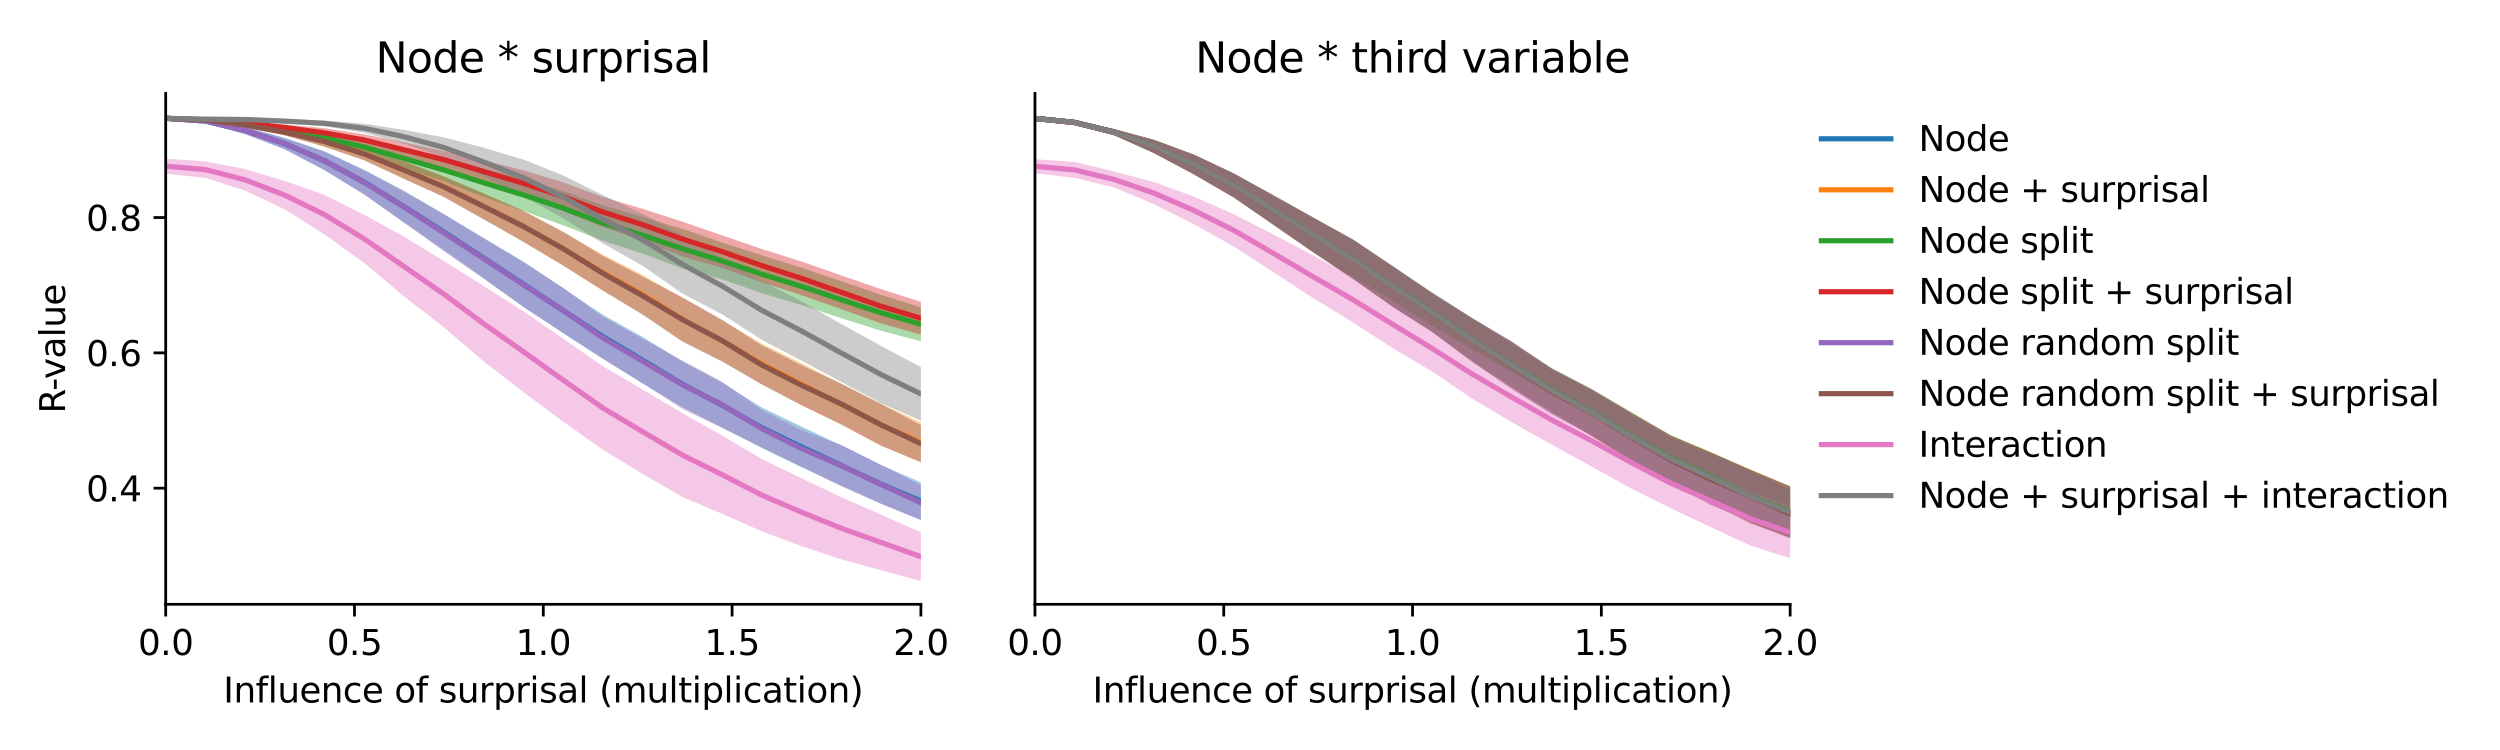 <?xml version="1.0" encoding="utf-8" standalone="no"?>
<!DOCTYPE svg PUBLIC "-//W3C//DTD SVG 1.1//EN"
  "http://www.w3.org/Graphics/SVG/1.1/DTD/svg11.dtd">
<svg xmlns:xlink="http://www.w3.org/1999/xlink" width="720pt" height="216pt" viewBox="0 0 720 216" xmlns="http://www.w3.org/2000/svg" version="1.1">
 <defs>
  <style type="text/css">*{stroke-linejoin: round; stroke-linecap: butt}</style>
 </defs>
 <g id="figure_1">
  <g id="patch_1">
   <path d="M 0 216 
L 720 216 
L 720 0 
L 0 0 
z
" style="fill: #ffffff"/>
  </g>
  <g id="axes_1">
   <g id="patch_2">
    <path d="M 47.72 174.04 
L 265.215 174.04 
L 265.215 26.88 
L 47.72 26.88 
z
" style="fill: #ffffff"/>
   </g>
   <g id="PolyCollection_1">
    <path d="M 47.72 33.584 
L 47.72 34.523 
L 59.167 35.457 
L 70.614 38.626 
L 82.061 42.992 
L 93.508 49.044 
L 104.956 56.033 
L 116.403 64.125 
L 127.85 71.994 
L 139.297 80.165 
L 150.744 88.371 
L 162.191 95.9 
L 173.638 103.264 
L 185.085 110.397 
L 196.532 117.288 
L 207.979 123.142 
L 219.427 129.043 
L 230.874 134.575 
L 242.321 139.84 
L 253.768 145.035 
L 265.215 149.725 
L 265.215 138.923 
L 265.215 138.923 
L 253.768 133.922 
L 242.321 128.288 
L 230.874 122.885 
L 219.427 117.382 
L 207.979 110.22 
L 196.532 104.072 
L 185.085 97.058 
L 173.638 90.665 
L 162.191 83.01 
L 150.744 75.32 
L 139.297 68.525 
L 127.85 61.677 
L 116.403 54.983 
L 104.956 48.953 
L 93.508 43.601 
L 82.061 39.77 
L 70.614 36.542 
L 59.167 34.27 
L 47.72 33.584 
z
" clip-path="url(#pe6dfb17545)" style="fill: #1f77b4; fill-opacity: 0.4"/>
   </g>
   <g id="PolyCollection_2">
    <path d="M 47.72 33.595 
L 47.72 34.522 
L 59.167 35.123 
L 70.614 36.683 
L 82.061 38.994 
L 93.508 42.28 
L 104.956 46.173 
L 116.403 51.559 
L 127.85 56.639 
L 139.297 63.115 
L 150.744 69.627 
L 162.191 76.48 
L 173.638 83.625 
L 185.085 90.477 
L 196.532 98.173 
L 207.979 104.026 
L 219.427 110.652 
L 230.874 116.703 
L 242.321 122.339 
L 253.768 128.352 
L 265.215 133.212 
L 265.215 121.67 
L 265.215 121.67 
L 253.768 116.327 
L 242.321 110.526 
L 230.874 104.661 
L 219.427 99.019 
L 207.979 92.235 
L 196.532 85.761 
L 185.085 79.221 
L 173.638 73.392 
L 162.191 66.786 
L 150.744 60.663 
L 139.297 55.673 
L 127.85 50.812 
L 116.403 46.411 
L 104.956 42.442 
L 93.508 39.219 
L 82.061 37.092 
L 70.614 35.269 
L 59.167 34.006 
L 47.72 33.595 
z
" clip-path="url(#pe6dfb17545)" style="fill: #ff7f0e; fill-opacity: 0.4"/>
   </g>
   <g id="PolyCollection_3">
    <path d="M 47.72 33.611 
L 47.72 34.536 
L 59.167 35.253 
L 70.614 36.627 
L 82.061 38.66 
L 93.508 41.436 
L 104.956 44.508 
L 116.403 48.49 
L 127.85 52.231 
L 139.297 56.765 
L 150.744 60.755 
L 162.191 64.888 
L 173.638 69.348 
L 185.085 73.058 
L 196.532 77.352 
L 207.979 80.44 
L 219.427 84.457 
L 230.874 87.871 
L 242.321 91.652 
L 253.768 95.275 
L 265.215 98.297 
L 265.215 88.492 
L 265.215 88.492 
L 253.768 84.918 
L 242.321 81.015 
L 230.874 77.103 
L 219.427 73.531 
L 207.979 69.847 
L 196.532 65.923 
L 185.085 62.443 
L 173.638 59.134 
L 162.191 55.005 
L 150.744 51.56 
L 139.297 48.514 
L 127.85 45.691 
L 116.403 42.829 
L 104.956 40.264 
L 93.508 38.001 
L 82.061 36.583 
L 70.614 35.18 
L 59.167 34.109 
L 47.72 33.611 
z
" clip-path="url(#pe6dfb17545)" style="fill: #2ca02c; fill-opacity: 0.4"/>
   </g>
   <g id="PolyCollection_4">
    <path d="M 47.72 33.62 
L 47.72 34.54 
L 59.167 35.11 
L 70.614 36.107 
L 82.061 37.571 
L 93.508 39.645 
L 104.956 41.971 
L 116.403 45.319 
L 127.85 48.411 
L 139.297 52.693 
L 150.744 56.522 
L 162.191 60.759 
L 173.638 65.407 
L 185.085 69.278 
L 196.532 73.852 
L 207.979 77.157 
L 219.427 81.298 
L 230.874 85.032 
L 242.321 89.031 
L 253.768 93.155 
L 265.215 96.385 
L 265.215 86.926 
L 265.215 86.926 
L 253.768 83.274 
L 242.321 79.344 
L 230.874 75.328 
L 219.427 71.718 
L 207.979 67.797 
L 196.532 63.837 
L 185.085 60.158 
L 173.638 56.732 
L 162.191 52.507 
L 150.744 49.071 
L 139.297 46.149 
L 127.85 43.547 
L 116.403 41.009 
L 104.956 38.702 
L 93.508 36.929 
L 82.061 35.875 
L 70.614 34.765 
L 59.167 33.982 
L 47.72 33.62 
z
" clip-path="url(#pe6dfb17545)" style="fill: #d62728; fill-opacity: 0.4"/>
   </g>
   <g id="PolyCollection_5">
    <path d="M 47.72 33.602 
L 47.72 34.534 
L 59.167 35.476 
L 70.614 38.636 
L 82.061 43.018 
L 93.508 49.022 
L 104.956 56.056 
L 116.403 64.146 
L 127.85 72.413 
L 139.297 80.264 
L 150.744 88.437 
L 162.191 95.968 
L 173.638 103.411 
L 185.085 110.455 
L 196.532 117.802 
L 207.979 123.264 
L 219.427 128.856 
L 230.874 134.455 
L 242.321 140.096 
L 253.768 145.164 
L 265.215 149.83 
L 265.215 139.772 
L 265.215 139.772 
L 253.768 133.912 
L 242.321 128.143 
L 230.874 123.945 
L 219.427 118.076 
L 207.979 109.919 
L 196.532 103.858 
L 185.085 97.575 
L 173.638 91.253 
L 162.191 82.861 
L 150.744 75.56 
L 139.297 68.707 
L 127.85 61.719 
L 116.403 55.173 
L 104.956 49.077 
L 93.508 43.701 
L 82.061 39.77 
L 70.614 36.56 
L 59.167 34.28 
L 47.72 33.602 
z
" clip-path="url(#pe6dfb17545)" style="fill: #9467bd; fill-opacity: 0.4"/>
   </g>
   <g id="PolyCollection_6">
    <path d="M 47.72 33.615 
L 47.72 34.533 
L 59.167 35.141 
L 70.614 36.691 
L 82.061 39.025 
L 93.508 42.236 
L 104.956 46.197 
L 116.403 51.523 
L 127.85 56.798 
L 139.297 63.195 
L 150.744 69.665 
L 162.191 76.491 
L 173.638 83.741 
L 185.085 90.658 
L 196.532 98.45 
L 207.979 104.132 
L 219.427 110.777 
L 230.874 116.725 
L 242.321 122.231 
L 253.768 128.388 
L 265.215 133.099 
L 265.215 122.453 
L 265.215 122.453 
L 253.768 116.37 
L 242.321 110.507 
L 230.874 105.225 
L 219.427 99.502 
L 207.979 92.102 
L 196.532 85.646 
L 185.085 79.718 
L 173.638 73.739 
L 162.191 66.778 
L 150.744 60.785 
L 139.297 55.73 
L 127.85 50.868 
L 116.403 46.527 
L 104.956 42.513 
L 93.508 39.331 
L 82.061 37.112 
L 70.614 35.288 
L 59.167 34.017 
L 47.72 33.615 
z
" clip-path="url(#pe6dfb17545)" style="fill: #8c564b; fill-opacity: 0.4"/>
   </g>
   <g id="PolyCollection_7">
    <path d="M 47.72 45.696 
L 47.72 50.043 
L 59.167 51.241 
L 70.614 54.909 
L 82.061 60.313 
L 93.508 67.55 
L 104.956 75.778 
L 116.403 85.414 
L 127.85 94.267 
L 139.297 104.1 
L 150.744 112.933 
L 162.191 121.442 
L 173.638 129.53 
L 185.085 136.484 
L 196.532 143.157 
L 207.979 147.984 
L 219.427 153.023 
L 230.874 157.304 
L 242.321 161.11 
L 253.768 164.236 
L 265.215 167.351 
L 265.215 153.319 
L 265.215 153.319 
L 253.768 148.236 
L 242.321 143.209 
L 230.874 137.762 
L 219.427 132.21 
L 207.979 125.466 
L 196.532 118.967 
L 185.085 112.208 
L 173.638 105.501 
L 162.191 97.522 
L 150.744 89.665 
L 139.297 82.366 
L 127.85 75.183 
L 116.403 68.193 
L 104.956 61.904 
L 93.508 56.15 
L 82.061 52.14 
L 70.614 48.698 
L 59.167 46.484 
L 47.72 45.696 
z
" clip-path="url(#pe6dfb17545)" style="fill: #e377c2; fill-opacity: 0.4"/>
   </g>
   <g id="PolyCollection_8">
    <path d="M 47.72 33.618 
L 47.72 34.536 
L 59.167 34.852 
L 70.614 34.971 
L 82.061 35.521 
L 93.508 36.366 
L 104.956 38.267 
L 116.403 41.354 
L 127.85 45.415 
L 139.297 50.765 
L 150.744 56.467 
L 162.191 62.901 
L 173.638 70.088 
L 185.085 76.569 
L 196.532 84.559 
L 207.979 90.549 
L 219.427 97.909 
L 230.874 103.907 
L 242.321 110.021 
L 253.768 116.154 
L 265.215 121.149 
L 265.215 105.722 
L 265.215 105.722 
L 253.768 99.636 
L 242.321 93.34 
L 230.874 86.816 
L 219.427 80.857 
L 207.979 74.233 
L 196.532 67.716 
L 185.085 61.596 
L 173.638 56.199 
L 162.191 50.531 
L 150.744 45.954 
L 139.297 42.551 
L 127.85 39.568 
L 116.403 37.431 
L 104.956 35.647 
L 93.508 34.717 
L 82.061 34.258 
L 70.614 33.862 
L 59.167 33.758 
L 47.72 33.618 
z
" clip-path="url(#pe6dfb17545)" style="fill: #7f7f7f; fill-opacity: 0.4"/>
   </g>
   <g id="matplotlib.axis_1">
    <g id="xtick_1">
     <g id="line2d_1">
      <defs>
       <path id="m81349489b3" d="M 0 0 
L 0 3.5 
" style="stroke: #000000; stroke-width: 0.8"/>
      </defs>
      <g>
       <use xlink:href="#m81349489b3" x="47.72" y="174.04" style="stroke: #000000; stroke-width: 0.8"/>
      </g>
     </g>
     <g id="text_1">
      <!-- 0.0 -->
      <g transform="translate(39.768 188.638)scale(0.1 -0.1)">
       <defs>
        <path id="DejaVuSans-30" d="M 2034 4250 
Q 1547 4250 1301 3770 
Q 1056 3291 1056 2328 
Q 1056 1369 1301 889 
Q 1547 409 2034 409 
Q 2525 409 2770 889 
Q 3016 1369 3016 2328 
Q 3016 3291 2770 3770 
Q 2525 4250 2034 4250 
z
M 2034 4750 
Q 2819 4750 3233 4129 
Q 3647 3509 3647 2328 
Q 3647 1150 3233 529 
Q 2819 -91 2034 -91 
Q 1250 -91 836 529 
Q 422 1150 422 2328 
Q 422 3509 836 4129 
Q 1250 4750 2034 4750 
z
" transform="scale(0.016)"/>
        <path id="DejaVuSans-2e" d="M 684 794 
L 1344 794 
L 1344 0 
L 684 0 
L 684 794 
z
" transform="scale(0.016)"/>
       </defs>
       <use xlink:href="#DejaVuSans-30"/>
       <use xlink:href="#DejaVuSans-2e" x="63.623"/>
       <use xlink:href="#DejaVuSans-30" x="95.41"/>
      </g>
     </g>
    </g>
    <g id="xtick_2">
     <g id="line2d_2">
      <g>
       <use xlink:href="#m81349489b3" x="102.094" y="174.04" style="stroke: #000000; stroke-width: 0.8"/>
      </g>
     </g>
     <g id="text_2">
      <!-- 0.5 -->
      <g transform="translate(94.142 188.638)scale(0.1 -0.1)">
       <defs>
        <path id="DejaVuSans-35" d="M 691 4666 
L 3169 4666 
L 3169 4134 
L 1269 4134 
L 1269 2991 
Q 1406 3038 1543 3061 
Q 1681 3084 1819 3084 
Q 2600 3084 3056 2656 
Q 3513 2228 3513 1497 
Q 3513 744 3044 326 
Q 2575 -91 1722 -91 
Q 1428 -91 1123 -41 
Q 819 9 494 109 
L 494 744 
Q 775 591 1075 516 
Q 1375 441 1709 441 
Q 2250 441 2565 725 
Q 2881 1009 2881 1497 
Q 2881 1984 2565 2268 
Q 2250 2553 1709 2553 
Q 1456 2553 1204 2497 
Q 953 2441 691 2322 
L 691 4666 
z
" transform="scale(0.016)"/>
       </defs>
       <use xlink:href="#DejaVuSans-30"/>
       <use xlink:href="#DejaVuSans-2e" x="63.623"/>
       <use xlink:href="#DejaVuSans-35" x="95.41"/>
      </g>
     </g>
    </g>
    <g id="xtick_3">
     <g id="line2d_3">
      <g>
       <use xlink:href="#m81349489b3" x="156.468" y="174.04" style="stroke: #000000; stroke-width: 0.8"/>
      </g>
     </g>
     <g id="text_3">
      <!-- 1.0 -->
      <g transform="translate(148.516 188.638)scale(0.1 -0.1)">
       <defs>
        <path id="DejaVuSans-31" d="M 794 531 
L 1825 531 
L 1825 4091 
L 703 3866 
L 703 4441 
L 1819 4666 
L 2450 4666 
L 2450 531 
L 3481 531 
L 3481 0 
L 794 0 
L 794 531 
z
" transform="scale(0.016)"/>
       </defs>
       <use xlink:href="#DejaVuSans-31"/>
       <use xlink:href="#DejaVuSans-2e" x="63.623"/>
       <use xlink:href="#DejaVuSans-30" x="95.41"/>
      </g>
     </g>
    </g>
    <g id="xtick_4">
     <g id="line2d_4">
      <g>
       <use xlink:href="#m81349489b3" x="210.841" y="174.04" style="stroke: #000000; stroke-width: 0.8"/>
      </g>
     </g>
     <g id="text_4">
      <!-- 1.5 -->
      <g transform="translate(202.89 188.638)scale(0.1 -0.1)">
       <use xlink:href="#DejaVuSans-31"/>
       <use xlink:href="#DejaVuSans-2e" x="63.623"/>
       <use xlink:href="#DejaVuSans-35" x="95.41"/>
      </g>
     </g>
    </g>
    <g id="xtick_5">
     <g id="line2d_5">
      <g>
       <use xlink:href="#m81349489b3" x="265.215" y="174.04" style="stroke: #000000; stroke-width: 0.8"/>
      </g>
     </g>
     <g id="text_5">
      <!-- 2.0 -->
      <g transform="translate(257.263 188.638)scale(0.1 -0.1)">
       <defs>
        <path id="DejaVuSans-32" d="M 1228 531 
L 3431 531 
L 3431 0 
L 469 0 
L 469 531 
Q 828 903 1448 1529 
Q 2069 2156 2228 2338 
Q 2531 2678 2651 2914 
Q 2772 3150 2772 3378 
Q 2772 3750 2511 3984 
Q 2250 4219 1831 4219 
Q 1534 4219 1204 4116 
Q 875 4013 500 3803 
L 500 4441 
Q 881 4594 1212 4672 
Q 1544 4750 1819 4750 
Q 2544 4750 2975 4387 
Q 3406 4025 3406 3419 
Q 3406 3131 3298 2873 
Q 3191 2616 2906 2266 
Q 2828 2175 2409 1742 
Q 1991 1309 1228 531 
z
" transform="scale(0.016)"/>
       </defs>
       <use xlink:href="#DejaVuSans-32"/>
       <use xlink:href="#DejaVuSans-2e" x="63.623"/>
       <use xlink:href="#DejaVuSans-30" x="95.41"/>
      </g>
     </g>
    </g>
    <g id="text_6">
     <!-- Influence of surprisal (multiplication) -->
     <g transform="translate(64.321 202.317)scale(0.1 -0.1)">
      <defs>
       <path id="DejaVuSans-49" d="M 628 4666 
L 1259 4666 
L 1259 0 
L 628 0 
L 628 4666 
z
" transform="scale(0.016)"/>
       <path id="DejaVuSans-6e" d="M 3513 2113 
L 3513 0 
L 2938 0 
L 2938 2094 
Q 2938 2591 2744 2837 
Q 2550 3084 2163 3084 
Q 1697 3084 1428 2787 
Q 1159 2491 1159 1978 
L 1159 0 
L 581 0 
L 581 3500 
L 1159 3500 
L 1159 2956 
Q 1366 3272 1645 3428 
Q 1925 3584 2291 3584 
Q 2894 3584 3203 3211 
Q 3513 2838 3513 2113 
z
" transform="scale(0.016)"/>
       <path id="DejaVuSans-66" d="M 2375 4863 
L 2375 4384 
L 1825 4384 
Q 1516 4384 1395 4259 
Q 1275 4134 1275 3809 
L 1275 3500 
L 2222 3500 
L 2222 3053 
L 1275 3053 
L 1275 0 
L 697 0 
L 697 3053 
L 147 3053 
L 147 3500 
L 697 3500 
L 697 3744 
Q 697 4328 969 4595 
Q 1241 4863 1831 4863 
L 2375 4863 
z
" transform="scale(0.016)"/>
       <path id="DejaVuSans-6c" d="M 603 4863 
L 1178 4863 
L 1178 0 
L 603 0 
L 603 4863 
z
" transform="scale(0.016)"/>
       <path id="DejaVuSans-75" d="M 544 1381 
L 544 3500 
L 1119 3500 
L 1119 1403 
Q 1119 906 1312 657 
Q 1506 409 1894 409 
Q 2359 409 2629 706 
Q 2900 1003 2900 1516 
L 2900 3500 
L 3475 3500 
L 3475 0 
L 2900 0 
L 2900 538 
Q 2691 219 2414 64 
Q 2138 -91 1772 -91 
Q 1169 -91 856 284 
Q 544 659 544 1381 
z
M 1991 3584 
L 1991 3584 
z
" transform="scale(0.016)"/>
       <path id="DejaVuSans-65" d="M 3597 1894 
L 3597 1613 
L 953 1613 
Q 991 1019 1311 708 
Q 1631 397 2203 397 
Q 2534 397 2845 478 
Q 3156 559 3463 722 
L 3463 178 
Q 3153 47 2828 -22 
Q 2503 -91 2169 -91 
Q 1331 -91 842 396 
Q 353 884 353 1716 
Q 353 2575 817 3079 
Q 1281 3584 2069 3584 
Q 2775 3584 3186 3129 
Q 3597 2675 3597 1894 
z
M 3022 2063 
Q 3016 2534 2758 2815 
Q 2500 3097 2075 3097 
Q 1594 3097 1305 2825 
Q 1016 2553 972 2059 
L 3022 2063 
z
" transform="scale(0.016)"/>
       <path id="DejaVuSans-63" d="M 3122 3366 
L 3122 2828 
Q 2878 2963 2633 3030 
Q 2388 3097 2138 3097 
Q 1578 3097 1268 2742 
Q 959 2388 959 1747 
Q 959 1106 1268 751 
Q 1578 397 2138 397 
Q 2388 397 2633 464 
Q 2878 531 3122 666 
L 3122 134 
Q 2881 22 2623 -34 
Q 2366 -91 2075 -91 
Q 1284 -91 818 406 
Q 353 903 353 1747 
Q 353 2603 823 3093 
Q 1294 3584 2113 3584 
Q 2378 3584 2631 3529 
Q 2884 3475 3122 3366 
z
" transform="scale(0.016)"/>
       <path id="DejaVuSans-20" transform="scale(0.016)"/>
       <path id="DejaVuSans-6f" d="M 1959 3097 
Q 1497 3097 1228 2736 
Q 959 2375 959 1747 
Q 959 1119 1226 758 
Q 1494 397 1959 397 
Q 2419 397 2687 759 
Q 2956 1122 2956 1747 
Q 2956 2369 2687 2733 
Q 2419 3097 1959 3097 
z
M 1959 3584 
Q 2709 3584 3137 3096 
Q 3566 2609 3566 1747 
Q 3566 888 3137 398 
Q 2709 -91 1959 -91 
Q 1206 -91 779 398 
Q 353 888 353 1747 
Q 353 2609 779 3096 
Q 1206 3584 1959 3584 
z
" transform="scale(0.016)"/>
       <path id="DejaVuSans-73" d="M 2834 3397 
L 2834 2853 
Q 2591 2978 2328 3040 
Q 2066 3103 1784 3103 
Q 1356 3103 1142 2972 
Q 928 2841 928 2578 
Q 928 2378 1081 2264 
Q 1234 2150 1697 2047 
L 1894 2003 
Q 2506 1872 2764 1633 
Q 3022 1394 3022 966 
Q 3022 478 2636 193 
Q 2250 -91 1575 -91 
Q 1294 -91 989 -36 
Q 684 19 347 128 
L 347 722 
Q 666 556 975 473 
Q 1284 391 1588 391 
Q 1994 391 2212 530 
Q 2431 669 2431 922 
Q 2431 1156 2273 1281 
Q 2116 1406 1581 1522 
L 1381 1569 
Q 847 1681 609 1914 
Q 372 2147 372 2553 
Q 372 3047 722 3315 
Q 1072 3584 1716 3584 
Q 2034 3584 2315 3537 
Q 2597 3491 2834 3397 
z
" transform="scale(0.016)"/>
       <path id="DejaVuSans-72" d="M 2631 2963 
Q 2534 3019 2420 3045 
Q 2306 3072 2169 3072 
Q 1681 3072 1420 2755 
Q 1159 2438 1159 1844 
L 1159 0 
L 581 0 
L 581 3500 
L 1159 3500 
L 1159 2956 
Q 1341 3275 1631 3429 
Q 1922 3584 2338 3584 
Q 2397 3584 2469 3576 
Q 2541 3569 2628 3553 
L 2631 2963 
z
" transform="scale(0.016)"/>
       <path id="DejaVuSans-70" d="M 1159 525 
L 1159 -1331 
L 581 -1331 
L 581 3500 
L 1159 3500 
L 1159 2969 
Q 1341 3281 1617 3432 
Q 1894 3584 2278 3584 
Q 2916 3584 3314 3078 
Q 3713 2572 3713 1747 
Q 3713 922 3314 415 
Q 2916 -91 2278 -91 
Q 1894 -91 1617 61 
Q 1341 213 1159 525 
z
M 3116 1747 
Q 3116 2381 2855 2742 
Q 2594 3103 2138 3103 
Q 1681 3103 1420 2742 
Q 1159 2381 1159 1747 
Q 1159 1113 1420 752 
Q 1681 391 2138 391 
Q 2594 391 2855 752 
Q 3116 1113 3116 1747 
z
" transform="scale(0.016)"/>
       <path id="DejaVuSans-69" d="M 603 3500 
L 1178 3500 
L 1178 0 
L 603 0 
L 603 3500 
z
M 603 4863 
L 1178 4863 
L 1178 4134 
L 603 4134 
L 603 4863 
z
" transform="scale(0.016)"/>
       <path id="DejaVuSans-61" d="M 2194 1759 
Q 1497 1759 1228 1600 
Q 959 1441 959 1056 
Q 959 750 1161 570 
Q 1363 391 1709 391 
Q 2188 391 2477 730 
Q 2766 1069 2766 1631 
L 2766 1759 
L 2194 1759 
z
M 3341 1997 
L 3341 0 
L 2766 0 
L 2766 531 
Q 2569 213 2275 61 
Q 1981 -91 1556 -91 
Q 1019 -91 701 211 
Q 384 513 384 1019 
Q 384 1609 779 1909 
Q 1175 2209 1959 2209 
L 2766 2209 
L 2766 2266 
Q 2766 2663 2505 2880 
Q 2244 3097 1772 3097 
Q 1472 3097 1187 3025 
Q 903 2953 641 2809 
L 641 3341 
Q 956 3463 1253 3523 
Q 1550 3584 1831 3584 
Q 2591 3584 2966 3190 
Q 3341 2797 3341 1997 
z
" transform="scale(0.016)"/>
       <path id="DejaVuSans-28" d="M 1984 4856 
Q 1566 4138 1362 3434 
Q 1159 2731 1159 2009 
Q 1159 1288 1364 580 
Q 1569 -128 1984 -844 
L 1484 -844 
Q 1016 -109 783 600 
Q 550 1309 550 2009 
Q 550 2706 781 3412 
Q 1013 4119 1484 4856 
L 1984 4856 
z
" transform="scale(0.016)"/>
       <path id="DejaVuSans-6d" d="M 3328 2828 
Q 3544 3216 3844 3400 
Q 4144 3584 4550 3584 
Q 5097 3584 5394 3201 
Q 5691 2819 5691 2113 
L 5691 0 
L 5113 0 
L 5113 2094 
Q 5113 2597 4934 2840 
Q 4756 3084 4391 3084 
Q 3944 3084 3684 2787 
Q 3425 2491 3425 1978 
L 3425 0 
L 2847 0 
L 2847 2094 
Q 2847 2600 2669 2842 
Q 2491 3084 2119 3084 
Q 1678 3084 1418 2786 
Q 1159 2488 1159 1978 
L 1159 0 
L 581 0 
L 581 3500 
L 1159 3500 
L 1159 2956 
Q 1356 3278 1631 3431 
Q 1906 3584 2284 3584 
Q 2666 3584 2933 3390 
Q 3200 3197 3328 2828 
z
" transform="scale(0.016)"/>
       <path id="DejaVuSans-74" d="M 1172 4494 
L 1172 3500 
L 2356 3500 
L 2356 3053 
L 1172 3053 
L 1172 1153 
Q 1172 725 1289 603 
Q 1406 481 1766 481 
L 2356 481 
L 2356 0 
L 1766 0 
Q 1100 0 847 248 
Q 594 497 594 1153 
L 594 3053 
L 172 3053 
L 172 3500 
L 594 3500 
L 594 4494 
L 1172 4494 
z
" transform="scale(0.016)"/>
       <path id="DejaVuSans-29" d="M 513 4856 
L 1013 4856 
Q 1481 4119 1714 3412 
Q 1947 2706 1947 2009 
Q 1947 1309 1714 600 
Q 1481 -109 1013 -844 
L 513 -844 
Q 928 -128 1133 580 
Q 1338 1288 1338 2009 
Q 1338 2731 1133 3434 
Q 928 4138 513 4856 
z
" transform="scale(0.016)"/>
      </defs>
      <use xlink:href="#DejaVuSans-49"/>
      <use xlink:href="#DejaVuSans-6e" x="29.492"/>
      <use xlink:href="#DejaVuSans-66" x="92.871"/>
      <use xlink:href="#DejaVuSans-6c" x="128.076"/>
      <use xlink:href="#DejaVuSans-75" x="155.859"/>
      <use xlink:href="#DejaVuSans-65" x="219.238"/>
      <use xlink:href="#DejaVuSans-6e" x="280.762"/>
      <use xlink:href="#DejaVuSans-63" x="344.141"/>
      <use xlink:href="#DejaVuSans-65" x="399.121"/>
      <use xlink:href="#DejaVuSans-20" x="460.645"/>
      <use xlink:href="#DejaVuSans-6f" x="492.432"/>
      <use xlink:href="#DejaVuSans-66" x="553.613"/>
      <use xlink:href="#DejaVuSans-20" x="588.818"/>
      <use xlink:href="#DejaVuSans-73" x="620.605"/>
      <use xlink:href="#DejaVuSans-75" x="672.705"/>
      <use xlink:href="#DejaVuSans-72" x="736.084"/>
      <use xlink:href="#DejaVuSans-70" x="777.197"/>
      <use xlink:href="#DejaVuSans-72" x="840.674"/>
      <use xlink:href="#DejaVuSans-69" x="881.787"/>
      <use xlink:href="#DejaVuSans-73" x="909.57"/>
      <use xlink:href="#DejaVuSans-61" x="961.67"/>
      <use xlink:href="#DejaVuSans-6c" x="1022.949"/>
      <use xlink:href="#DejaVuSans-20" x="1050.732"/>
      <use xlink:href="#DejaVuSans-28" x="1082.52"/>
      <use xlink:href="#DejaVuSans-6d" x="1121.533"/>
      <use xlink:href="#DejaVuSans-75" x="1218.945"/>
      <use xlink:href="#DejaVuSans-6c" x="1282.324"/>
      <use xlink:href="#DejaVuSans-74" x="1310.107"/>
      <use xlink:href="#DejaVuSans-69" x="1349.316"/>
      <use xlink:href="#DejaVuSans-70" x="1377.1"/>
      <use xlink:href="#DejaVuSans-6c" x="1440.576"/>
      <use xlink:href="#DejaVuSans-69" x="1468.359"/>
      <use xlink:href="#DejaVuSans-63" x="1496.143"/>
      <use xlink:href="#DejaVuSans-61" x="1551.123"/>
      <use xlink:href="#DejaVuSans-74" x="1612.402"/>
      <use xlink:href="#DejaVuSans-69" x="1651.611"/>
      <use xlink:href="#DejaVuSans-6f" x="1679.395"/>
      <use xlink:href="#DejaVuSans-6e" x="1740.576"/>
      <use xlink:href="#DejaVuSans-29" x="1803.955"/>
     </g>
    </g>
   </g>
   <g id="matplotlib.axis_2">
    <g id="ytick_1">
     <g id="line2d_6">
      <defs>
       <path id="m91a5ebe292" d="M 0 0 
L -3.5 0 
" style="stroke: #000000; stroke-width: 0.8"/>
      </defs>
      <g>
       <use xlink:href="#m91a5ebe292" x="47.72" y="140.591" style="stroke: #000000; stroke-width: 0.8"/>
      </g>
     </g>
     <g id="text_7">
      <!-- 0.4 -->
      <g transform="translate(24.817 144.39)scale(0.1 -0.1)">
       <defs>
        <path id="DejaVuSans-34" d="M 2419 4116 
L 825 1625 
L 2419 1625 
L 2419 4116 
z
M 2253 4666 
L 3047 4666 
L 3047 1625 
L 3713 1625 
L 3713 1100 
L 3047 1100 
L 3047 0 
L 2419 0 
L 2419 1100 
L 313 1100 
L 313 1709 
L 2253 4666 
z
" transform="scale(0.016)"/>
       </defs>
       <use xlink:href="#DejaVuSans-30"/>
       <use xlink:href="#DejaVuSans-2e" x="63.623"/>
       <use xlink:href="#DejaVuSans-34" x="95.41"/>
      </g>
     </g>
    </g>
    <g id="ytick_2">
     <g id="line2d_7">
      <g>
       <use xlink:href="#m91a5ebe292" x="47.72" y="101.624" style="stroke: #000000; stroke-width: 0.8"/>
      </g>
     </g>
     <g id="text_8">
      <!-- 0.6 -->
      <g transform="translate(24.817 105.423)scale(0.1 -0.1)">
       <defs>
        <path id="DejaVuSans-36" d="M 2113 2584 
Q 1688 2584 1439 2293 
Q 1191 2003 1191 1497 
Q 1191 994 1439 701 
Q 1688 409 2113 409 
Q 2538 409 2786 701 
Q 3034 994 3034 1497 
Q 3034 2003 2786 2293 
Q 2538 2584 2113 2584 
z
M 3366 4563 
L 3366 3988 
Q 3128 4100 2886 4159 
Q 2644 4219 2406 4219 
Q 1781 4219 1451 3797 
Q 1122 3375 1075 2522 
Q 1259 2794 1537 2939 
Q 1816 3084 2150 3084 
Q 2853 3084 3261 2657 
Q 3669 2231 3669 1497 
Q 3669 778 3244 343 
Q 2819 -91 2113 -91 
Q 1303 -91 875 529 
Q 447 1150 447 2328 
Q 447 3434 972 4092 
Q 1497 4750 2381 4750 
Q 2619 4750 2861 4703 
Q 3103 4656 3366 4563 
z
" transform="scale(0.016)"/>
       </defs>
       <use xlink:href="#DejaVuSans-30"/>
       <use xlink:href="#DejaVuSans-2e" x="63.623"/>
       <use xlink:href="#DejaVuSans-36" x="95.41"/>
      </g>
     </g>
    </g>
    <g id="ytick_3">
     <g id="line2d_8">
      <g>
       <use xlink:href="#m91a5ebe292" x="47.72" y="62.656" style="stroke: #000000; stroke-width: 0.8"/>
      </g>
     </g>
     <g id="text_9">
      <!-- 0.8 -->
      <g transform="translate(24.817 66.456)scale(0.1 -0.1)">
       <defs>
        <path id="DejaVuSans-38" d="M 2034 2216 
Q 1584 2216 1326 1975 
Q 1069 1734 1069 1313 
Q 1069 891 1326 650 
Q 1584 409 2034 409 
Q 2484 409 2743 651 
Q 3003 894 3003 1313 
Q 3003 1734 2745 1975 
Q 2488 2216 2034 2216 
z
M 1403 2484 
Q 997 2584 770 2862 
Q 544 3141 544 3541 
Q 544 4100 942 4425 
Q 1341 4750 2034 4750 
Q 2731 4750 3128 4425 
Q 3525 4100 3525 3541 
Q 3525 3141 3298 2862 
Q 3072 2584 2669 2484 
Q 3125 2378 3379 2068 
Q 3634 1759 3634 1313 
Q 3634 634 3220 271 
Q 2806 -91 2034 -91 
Q 1263 -91 848 271 
Q 434 634 434 1313 
Q 434 1759 690 2068 
Q 947 2378 1403 2484 
z
M 1172 3481 
Q 1172 3119 1398 2916 
Q 1625 2713 2034 2713 
Q 2441 2713 2670 2916 
Q 2900 3119 2900 3481 
Q 2900 3844 2670 4047 
Q 2441 4250 2034 4250 
Q 1625 4250 1398 4047 
Q 1172 3844 1172 3481 
z
" transform="scale(0.016)"/>
       </defs>
       <use xlink:href="#DejaVuSans-30"/>
       <use xlink:href="#DejaVuSans-2e" x="63.623"/>
       <use xlink:href="#DejaVuSans-38" x="95.41"/>
      </g>
     </g>
    </g>
    <g id="text_10">
     <!-- R-value -->
     <g transform="translate(18.737 119.065)rotate(-90)scale(0.1 -0.1)">
      <defs>
       <path id="DejaVuSans-52" d="M 2841 2188 
Q 3044 2119 3236 1894 
Q 3428 1669 3622 1275 
L 4263 0 
L 3584 0 
L 2988 1197 
Q 2756 1666 2539 1819 
Q 2322 1972 1947 1972 
L 1259 1972 
L 1259 0 
L 628 0 
L 628 4666 
L 2053 4666 
Q 2853 4666 3247 4331 
Q 3641 3997 3641 3322 
Q 3641 2881 3436 2590 
Q 3231 2300 2841 2188 
z
M 1259 4147 
L 1259 2491 
L 2053 2491 
Q 2509 2491 2742 2702 
Q 2975 2913 2975 3322 
Q 2975 3731 2742 3939 
Q 2509 4147 2053 4147 
L 1259 4147 
z
" transform="scale(0.016)"/>
       <path id="DejaVuSans-2d" d="M 313 2009 
L 1997 2009 
L 1997 1497 
L 313 1497 
L 313 2009 
z
" transform="scale(0.016)"/>
       <path id="DejaVuSans-76" d="M 191 3500 
L 800 3500 
L 1894 563 
L 2988 3500 
L 3597 3500 
L 2284 0 
L 1503 0 
L 191 3500 
z
" transform="scale(0.016)"/>
      </defs>
      <use xlink:href="#DejaVuSans-52"/>
      <use xlink:href="#DejaVuSans-2d" x="65.482"/>
      <use xlink:href="#DejaVuSans-76" x="98.941"/>
      <use xlink:href="#DejaVuSans-61" x="158.121"/>
      <use xlink:href="#DejaVuSans-6c" x="219.4"/>
      <use xlink:href="#DejaVuSans-75" x="247.184"/>
      <use xlink:href="#DejaVuSans-65" x="310.562"/>
     </g>
    </g>
   </g>
   <g id="line2d_9">
    <path d="M 47.72 34.053 
L 59.167 34.864 
L 70.614 37.584 
L 82.061 41.381 
L 93.508 46.322 
L 104.956 52.493 
L 116.403 59.554 
L 127.85 66.835 
L 139.297 74.345 
L 150.744 81.846 
L 162.191 89.455 
L 173.638 96.965 
L 185.085 103.728 
L 196.532 110.68 
L 207.979 116.681 
L 219.427 123.212 
L 230.874 128.73 
L 242.321 134.064 
L 253.768 139.478 
L 265.215 144.324 
" clip-path="url(#pe6dfb17545)" style="fill: none; stroke: #1f77b4; stroke-width: 1.5; stroke-linecap: square"/>
   </g>
   <g id="line2d_10">
    <path d="M 47.72 34.059 
L 59.167 34.564 
L 70.614 35.976 
L 82.061 38.043 
L 93.508 40.75 
L 104.956 44.308 
L 116.403 48.985 
L 127.85 53.726 
L 139.297 59.394 
L 150.744 65.145 
L 162.191 71.633 
L 173.638 78.508 
L 185.085 84.849 
L 196.532 91.967 
L 207.979 98.131 
L 219.427 104.835 
L 230.874 110.682 
L 242.321 116.433 
L 253.768 122.34 
L 265.215 127.441 
" clip-path="url(#pe6dfb17545)" style="fill: none; stroke: #ff7f0e; stroke-width: 1.5; stroke-linecap: square"/>
   </g>
   <g id="line2d_11">
    <path d="M 47.72 34.073 
L 59.167 34.681 
L 70.614 35.904 
L 82.061 37.622 
L 93.508 39.718 
L 104.956 42.386 
L 116.403 45.66 
L 127.85 48.961 
L 139.297 52.64 
L 150.744 56.157 
L 162.191 59.947 
L 173.638 64.241 
L 185.085 67.75 
L 196.532 71.638 
L 207.979 75.143 
L 219.427 78.994 
L 230.874 82.487 
L 242.321 86.333 
L 253.768 90.096 
L 265.215 93.394 
" clip-path="url(#pe6dfb17545)" style="fill: none; stroke: #2ca02c; stroke-width: 1.5; stroke-linecap: square"/>
   </g>
   <g id="line2d_12">
    <path d="M 47.72 34.08 
L 59.167 34.546 
L 70.614 35.436 
L 82.061 36.723 
L 93.508 38.287 
L 104.956 40.336 
L 116.403 43.164 
L 127.85 45.979 
L 139.297 49.421 
L 150.744 52.796 
L 162.191 56.633 
L 173.638 61.069 
L 185.085 64.718 
L 196.532 68.845 
L 207.979 72.477 
L 219.427 76.508 
L 230.874 80.18 
L 242.321 84.187 
L 253.768 88.214 
L 265.215 91.656 
" clip-path="url(#pe6dfb17545)" style="fill: none; stroke: #d62728; stroke-width: 1.5; stroke-linecap: square"/>
   </g>
   <g id="line2d_13">
    <path d="M 47.72 34.068 
L 59.167 34.878 
L 70.614 37.598 
L 82.061 41.394 
L 93.508 46.361 
L 104.956 52.566 
L 116.403 59.659 
L 127.85 67.066 
L 139.297 74.486 
L 150.744 81.998 
L 162.191 89.414 
L 173.638 97.332 
L 185.085 104.015 
L 196.532 110.83 
L 207.979 116.591 
L 219.427 123.466 
L 230.874 129.2 
L 242.321 134.12 
L 253.768 139.538 
L 265.215 144.801 
" clip-path="url(#pe6dfb17545)" style="fill: none; stroke: #9467bd; stroke-width: 1.5; stroke-linecap: square"/>
   </g>
   <g id="line2d_14">
    <path d="M 47.72 34.074 
L 59.167 34.579 
L 70.614 35.99 
L 82.061 38.068 
L 93.508 40.783 
L 104.956 44.355 
L 116.403 49.025 
L 127.85 53.833 
L 139.297 59.463 
L 150.744 65.225 
L 162.191 71.635 
L 173.638 78.74 
L 185.085 85.188 
L 196.532 92.048 
L 207.979 98.117 
L 219.427 105.139 
L 230.874 110.975 
L 242.321 116.369 
L 253.768 122.379 
L 265.215 127.776 
" clip-path="url(#pe6dfb17545)" style="fill: none; stroke: #8c564b; stroke-width: 1.5; stroke-linecap: square"/>
   </g>
   <g id="line2d_15">
    <path d="M 47.72 47.87 
L 59.167 48.863 
L 70.614 51.803 
L 82.061 56.227 
L 93.508 61.85 
L 104.956 68.841 
L 116.403 76.803 
L 127.85 84.725 
L 139.297 93.233 
L 150.744 101.299 
L 162.191 109.482 
L 173.638 117.516 
L 185.085 124.346 
L 196.532 131.062 
L 207.979 136.725 
L 219.427 142.616 
L 230.874 147.533 
L 242.321 152.159 
L 253.768 156.236 
L 265.215 160.335 
" clip-path="url(#pe6dfb17545)" style="fill: none; stroke: #e377c2; stroke-width: 1.5; stroke-linecap: square"/>
   </g>
   <g id="line2d_16">
    <path d="M 47.72 34.077 
L 59.167 34.305 
L 70.614 34.416 
L 82.061 34.889 
L 93.508 35.541 
L 104.956 36.957 
L 116.403 39.393 
L 127.85 42.492 
L 139.297 46.658 
L 150.744 51.21 
L 162.191 56.716 
L 173.638 63.143 
L 185.085 69.082 
L 196.532 76.137 
L 207.979 82.391 
L 219.427 89.383 
L 230.874 95.362 
L 242.321 101.681 
L 253.768 107.895 
L 265.215 113.436 
" clip-path="url(#pe6dfb17545)" style="fill: none; stroke: #7f7f7f; stroke-width: 1.5; stroke-linecap: square"/>
   </g>
   <g id="patch_3">
    <path d="M 47.72 174.04 
L 47.72 26.88 
" style="fill: none; stroke: #000000; stroke-width: 0.8; stroke-linejoin: miter; stroke-linecap: square"/>
   </g>
   <g id="patch_4">
    <path d="M 47.72 174.04 
L 265.215 174.04 
" style="fill: none; stroke: #000000; stroke-width: 0.8; stroke-linejoin: miter; stroke-linecap: square"/>
   </g>
   <g id="text_11">
    <!-- Node * surprisal -->
    <g transform="translate(108.186 20.88)scale(0.12 -0.12)">
     <defs>
      <path id="DejaVuSans-4e" d="M 628 4666 
L 1478 4666 
L 3547 763 
L 3547 4666 
L 4159 4666 
L 4159 0 
L 3309 0 
L 1241 3903 
L 1241 0 
L 628 0 
L 628 4666 
z
" transform="scale(0.016)"/>
      <path id="DejaVuSans-64" d="M 2906 2969 
L 2906 4863 
L 3481 4863 
L 3481 0 
L 2906 0 
L 2906 525 
Q 2725 213 2448 61 
Q 2172 -91 1784 -91 
Q 1150 -91 751 415 
Q 353 922 353 1747 
Q 353 2572 751 3078 
Q 1150 3584 1784 3584 
Q 2172 3584 2448 3432 
Q 2725 3281 2906 2969 
z
M 947 1747 
Q 947 1113 1208 752 
Q 1469 391 1925 391 
Q 2381 391 2643 752 
Q 2906 1113 2906 1747 
Q 2906 2381 2643 2742 
Q 2381 3103 1925 3103 
Q 1469 3103 1208 2742 
Q 947 2381 947 1747 
z
" transform="scale(0.016)"/>
      <path id="DejaVuSans-2a" d="M 3009 3897 
L 1888 3291 
L 3009 2681 
L 2828 2375 
L 1778 3009 
L 1778 1831 
L 1422 1831 
L 1422 3009 
L 372 2375 
L 191 2681 
L 1313 3291 
L 191 3897 
L 372 4206 
L 1422 3572 
L 1422 4750 
L 1778 4750 
L 1778 3572 
L 2828 4206 
L 3009 3897 
z
" transform="scale(0.016)"/>
     </defs>
     <use xlink:href="#DejaVuSans-4e"/>
     <use xlink:href="#DejaVuSans-6f" x="74.805"/>
     <use xlink:href="#DejaVuSans-64" x="135.986"/>
     <use xlink:href="#DejaVuSans-65" x="199.463"/>
     <use xlink:href="#DejaVuSans-20" x="260.986"/>
     <use xlink:href="#DejaVuSans-2a" x="292.773"/>
     <use xlink:href="#DejaVuSans-20" x="342.773"/>
     <use xlink:href="#DejaVuSans-73" x="374.561"/>
     <use xlink:href="#DejaVuSans-75" x="426.66"/>
     <use xlink:href="#DejaVuSans-72" x="490.039"/>
     <use xlink:href="#DejaVuSans-70" x="531.152"/>
     <use xlink:href="#DejaVuSans-72" x="594.629"/>
     <use xlink:href="#DejaVuSans-69" x="635.742"/>
     <use xlink:href="#DejaVuSans-73" x="663.525"/>
     <use xlink:href="#DejaVuSans-61" x="715.625"/>
     <use xlink:href="#DejaVuSans-6c" x="776.904"/>
    </g>
   </g>
  </g>
  <g id="axes_2">
   <g id="patch_5">
    <path d="M 298.065 174.04 
L 515.56 174.04 
L 515.56 26.88 
L 298.065 26.88 
z
" style="fill: #ffffff"/>
   </g>
   <g id="PolyCollection_9">
    <path d="M 298.065 33.569 
L 298.065 34.602 
L 309.512 35.952 
L 320.959 38.942 
L 332.406 44.08 
L 343.853 50.189 
L 355.301 56.813 
L 366.748 64.651 
L 378.195 72.548 
L 389.642 80.244 
L 401.089 88.236 
L 412.536 95.521 
L 423.983 104.001 
L 435.43 111.558 
L 446.877 118.618 
L 458.324 125.376 
L 469.772 132.495 
L 481.219 138.597 
L 492.666 144.485 
L 504.113 150.501 
L 515.56 154.603 
L 515.56 140.137 
L 515.56 140.137 
L 504.113 135.36 
L 492.666 130.298 
L 481.219 125.431 
L 469.772 118.701 
L 458.324 111.969 
L 446.877 106.004 
L 435.43 98.525 
L 423.983 91.573 
L 412.536 84.286 
L 401.089 76.595 
L 389.642 68.926 
L 378.195 62.604 
L 366.748 56.169 
L 355.301 49.897 
L 343.853 44.518 
L 332.406 40.279 
L 320.959 37.201 
L 309.512 34.547 
L 298.065 33.569 
z
" clip-path="url(#pcbd959615d)" style="fill: #1f77b4; fill-opacity: 0.4"/>
   </g>
   <g id="PolyCollection_10">
    <path d="M 298.065 33.59 
L 298.065 34.616 
L 309.512 35.974 
L 320.959 38.961 
L 332.406 44.098 
L 343.853 50.213 
L 355.301 56.846 
L 366.748 64.72 
L 378.195 72.629 
L 389.642 80.348 
L 401.089 88.365 
L 412.536 95.643 
L 423.983 104.13 
L 435.43 111.684 
L 446.877 118.762 
L 458.324 125.51 
L 469.772 132.644 
L 481.219 138.775 
L 492.666 144.659 
L 504.113 150.663 
L 515.56 154.803 
L 515.56 139.99 
L 515.56 139.99 
L 504.113 135.187 
L 492.666 130.189 
L 481.219 125.363 
L 469.772 118.703 
L 458.324 111.997 
L 446.877 106.041 
L 435.43 98.61 
L 423.983 91.643 
L 412.536 84.362 
L 401.089 76.638 
L 389.642 68.963 
L 378.195 62.63 
L 366.748 56.207 
L 355.301 49.915 
L 343.853 44.532 
L 332.406 40.29 
L 320.959 37.204 
L 309.512 34.562 
L 298.065 33.59 
z
" clip-path="url(#pcbd959615d)" style="fill: #ff7f0e; fill-opacity: 0.4"/>
   </g>
   <g id="PolyCollection_11">
    <path d="M 298.065 33.58 
L 298.065 34.611 
L 309.512 35.968 
L 320.959 38.937 
L 332.406 44.078 
L 343.853 50.138 
L 355.301 56.756 
L 366.748 64.586 
L 378.195 72.444 
L 389.642 80.133 
L 401.089 88.113 
L 412.536 95.362 
L 423.983 103.81 
L 435.43 111.344 
L 446.877 118.414 
L 458.324 125.22 
L 469.772 132.329 
L 481.219 138.413 
L 492.666 144.286 
L 504.113 150.301 
L 515.56 154.438 
L 515.56 140.048 
L 515.56 140.048 
L 504.113 135.303 
L 492.666 130.217 
L 481.219 125.397 
L 469.772 118.854 
L 458.324 112.089 
L 446.877 106.147 
L 435.43 98.744 
L 423.983 91.757 
L 412.536 84.474 
L 401.089 76.746 
L 389.642 69.063 
L 378.195 62.746 
L 366.748 56.305 
L 355.301 50.009 
L 343.853 44.604 
L 332.406 40.299 
L 320.959 37.225 
L 309.512 34.562 
L 298.065 33.58 
z
" clip-path="url(#pcbd959615d)" style="fill: #2ca02c; fill-opacity: 0.4"/>
   </g>
   <g id="PolyCollection_12">
    <path d="M 298.065 33.596 
L 298.065 34.627 
L 309.512 35.997 
L 320.959 38.962 
L 332.406 44.125 
L 343.853 50.216 
L 355.301 56.852 
L 366.748 64.705 
L 378.195 72.595 
L 389.642 80.295 
L 401.089 88.299 
L 412.536 95.547 
L 423.983 104.002 
L 435.43 111.572 
L 446.877 118.74 
L 458.324 125.599 
L 469.772 132.71 
L 481.219 138.901 
L 492.666 144.809 
L 504.113 150.778 
L 515.56 155.009 
L 515.56 140.139 
L 515.56 140.139 
L 504.113 135.347 
L 492.666 130.324 
L 481.219 125.556 
L 469.772 119.04 
L 458.324 112.289 
L 446.877 106.362 
L 435.43 99.005 
L 423.983 91.992 
L 412.536 84.646 
L 401.089 76.898 
L 389.642 69.167 
L 378.195 62.815 
L 366.748 56.363 
L 355.301 50.033 
L 343.853 44.61 
L 332.406 40.325 
L 320.959 37.232 
L 309.512 34.584 
L 298.065 33.596 
z
" clip-path="url(#pcbd959615d)" style="fill: #d62728; fill-opacity: 0.4"/>
   </g>
   <g id="PolyCollection_13">
    <path d="M 298.065 33.584 
L 298.065 34.608 
L 309.512 35.978 
L 320.959 38.966 
L 332.406 44.073 
L 343.853 50.199 
L 355.301 56.82 
L 366.748 64.733 
L 378.195 72.63 
L 389.642 80.137 
L 401.089 88.237 
L 412.536 95.597 
L 423.983 104.131 
L 435.43 111.967 
L 446.877 119.185 
L 458.324 125.272 
L 469.772 132.488 
L 481.219 138.767 
L 492.666 145.318 
L 504.113 150.103 
L 515.56 154.914 
L 515.56 141.154 
L 515.56 141.154 
L 504.113 135.749 
L 492.666 130.752 
L 481.219 126.187 
L 469.772 119.195 
L 458.324 112.283 
L 446.877 106.232 
L 435.43 98.33 
L 423.983 91.615 
L 412.536 84.44 
L 401.089 76.726 
L 389.642 69.019 
L 378.195 62.677 
L 366.748 56.419 
L 355.301 49.993 
L 343.853 44.526 
L 332.406 40.457 
L 320.959 37.22 
L 309.512 34.561 
L 298.065 33.584 
z
" clip-path="url(#pcbd959615d)" style="fill: #9467bd; fill-opacity: 0.4"/>
   </g>
   <g id="PolyCollection_14">
    <path d="M 298.065 33.605 
L 298.065 34.621 
L 309.512 36.003 
L 320.959 38.984 
L 332.406 44.091 
L 343.853 50.224 
L 355.301 56.849 
L 366.748 64.801 
L 378.195 72.705 
L 389.642 80.233 
L 401.089 88.361 
L 412.536 95.721 
L 423.983 104.261 
L 435.43 112.1 
L 446.877 119.334 
L 458.324 125.405 
L 469.772 132.651 
L 481.219 138.939 
L 492.666 145.469 
L 504.113 150.234 
L 515.56 155.079 
L 515.56 140.966 
L 515.56 140.966 
L 504.113 135.586 
L 492.666 130.641 
L 481.219 126.135 
L 469.772 119.177 
L 458.324 112.314 
L 446.877 106.238 
L 435.43 98.424 
L 423.983 91.687 
L 412.536 84.505 
L 401.089 76.763 
L 389.642 69.048 
L 378.195 62.698 
L 366.748 56.457 
L 355.301 50.014 
L 343.853 44.536 
L 332.406 40.47 
L 320.959 37.223 
L 309.512 34.577 
L 298.065 33.605 
z
" clip-path="url(#pcbd959615d)" style="fill: #8c564b; fill-opacity: 0.4"/>
   </g>
   <g id="PolyCollection_15">
    <path d="M 298.065 45.857 
L 298.065 49.936 
L 309.512 51.233 
L 320.959 54.012 
L 332.406 58.826 
L 343.853 64.609 
L 355.301 70.96 
L 366.748 78.417 
L 378.195 85.855 
L 389.642 92.859 
L 401.089 100.264 
L 412.536 107.042 
L 423.983 114.81 
L 435.43 121.623 
L 446.877 128.042 
L 458.324 134.336 
L 469.772 140.709 
L 481.219 146.418 
L 492.666 151.797 
L 504.113 157.139 
L 515.56 160.775 
L 515.56 145.924 
L 515.56 145.924 
L 504.113 141.63 
L 492.666 136.652 
L 481.219 131.943 
L 469.772 125.73 
L 458.324 119.47 
L 446.877 113.828 
L 435.43 107.21 
L 423.983 100.649 
L 412.536 93.805 
L 401.089 86.562 
L 389.642 79.759 
L 378.195 73.581 
L 366.748 67.522 
L 355.301 61.678 
L 343.853 56.616 
L 332.406 52.475 
L 320.959 49.43 
L 309.512 46.646 
L 298.065 45.857 
z
" clip-path="url(#pcbd959615d)" style="fill: #e377c2; fill-opacity: 0.4"/>
   </g>
   <g id="PolyCollection_16">
    <path d="M 298.065 33.604 
L 298.065 34.627 
L 309.512 35.982 
L 320.959 38.962 
L 332.406 44.089 
L 343.853 50.167 
L 355.301 56.811 
L 366.748 64.67 
L 378.195 72.619 
L 389.642 80.344 
L 401.089 88.355 
L 412.536 95.609 
L 423.983 104.057 
L 435.43 111.609 
L 446.877 118.669 
L 458.324 125.489 
L 469.772 132.563 
L 481.219 138.735 
L 492.666 144.581 
L 504.113 150.56 
L 515.56 154.755 
L 515.56 140.267 
L 515.56 140.267 
L 504.113 135.349 
L 492.666 130.358 
L 481.219 125.548 
L 469.772 118.883 
L 458.324 112.241 
L 446.877 106.208 
L 435.43 98.78 
L 423.983 91.782 
L 412.536 84.491 
L 401.089 76.749 
L 389.642 69.082 
L 378.195 62.724 
L 366.748 56.293 
L 355.301 49.998 
L 343.853 44.602 
L 332.406 40.305 
L 320.959 37.227 
L 309.512 34.573 
L 298.065 33.604 
z
" clip-path="url(#pcbd959615d)" style="fill: #7f7f7f; fill-opacity: 0.4"/>
   </g>
   <g id="matplotlib.axis_3">
    <g id="xtick_6">
     <g id="line2d_17">
      <g>
       <use xlink:href="#m81349489b3" x="298.065" y="174.04" style="stroke: #000000; stroke-width: 0.8"/>
      </g>
     </g>
     <g id="text_12">
      <!-- 0.0 -->
      <g transform="translate(290.113 188.638)scale(0.1 -0.1)">
       <use xlink:href="#DejaVuSans-30"/>
       <use xlink:href="#DejaVuSans-2e" x="63.623"/>
       <use xlink:href="#DejaVuSans-30" x="95.41"/>
      </g>
     </g>
    </g>
    <g id="xtick_7">
     <g id="line2d_18">
      <g>
       <use xlink:href="#m81349489b3" x="352.439" y="174.04" style="stroke: #000000; stroke-width: 0.8"/>
      </g>
     </g>
     <g id="text_13">
      <!-- 0.5 -->
      <g transform="translate(344.487 188.638)scale(0.1 -0.1)">
       <use xlink:href="#DejaVuSans-30"/>
       <use xlink:href="#DejaVuSans-2e" x="63.623"/>
       <use xlink:href="#DejaVuSans-35" x="95.41"/>
      </g>
     </g>
    </g>
    <g id="xtick_8">
     <g id="line2d_19">
      <g>
       <use xlink:href="#m81349489b3" x="406.812" y="174.04" style="stroke: #000000; stroke-width: 0.8"/>
      </g>
     </g>
     <g id="text_14">
      <!-- 1.0 -->
      <g transform="translate(398.861 188.638)scale(0.1 -0.1)">
       <use xlink:href="#DejaVuSans-31"/>
       <use xlink:href="#DejaVuSans-2e" x="63.623"/>
       <use xlink:href="#DejaVuSans-30" x="95.41"/>
      </g>
     </g>
    </g>
    <g id="xtick_9">
     <g id="line2d_20">
      <g>
       <use xlink:href="#m81349489b3" x="461.186" y="174.04" style="stroke: #000000; stroke-width: 0.8"/>
      </g>
     </g>
     <g id="text_15">
      <!-- 1.5 -->
      <g transform="translate(453.235 188.638)scale(0.1 -0.1)">
       <use xlink:href="#DejaVuSans-31"/>
       <use xlink:href="#DejaVuSans-2e" x="63.623"/>
       <use xlink:href="#DejaVuSans-35" x="95.41"/>
      </g>
     </g>
    </g>
    <g id="xtick_10">
     <g id="line2d_21">
      <g>
       <use xlink:href="#m81349489b3" x="515.56" y="174.04" style="stroke: #000000; stroke-width: 0.8"/>
      </g>
     </g>
     <g id="text_16">
      <!-- 2.0 -->
      <g transform="translate(507.608 188.638)scale(0.1 -0.1)">
       <use xlink:href="#DejaVuSans-32"/>
       <use xlink:href="#DejaVuSans-2e" x="63.623"/>
       <use xlink:href="#DejaVuSans-30" x="95.41"/>
      </g>
     </g>
    </g>
    <g id="text_17">
     <!-- Influence of surprisal (multiplication) -->
     <g transform="translate(314.666 202.317)scale(0.1 -0.1)">
      <use xlink:href="#DejaVuSans-49"/>
      <use xlink:href="#DejaVuSans-6e" x="29.492"/>
      <use xlink:href="#DejaVuSans-66" x="92.871"/>
      <use xlink:href="#DejaVuSans-6c" x="128.076"/>
      <use xlink:href="#DejaVuSans-75" x="155.859"/>
      <use xlink:href="#DejaVuSans-65" x="219.238"/>
      <use xlink:href="#DejaVuSans-6e" x="280.762"/>
      <use xlink:href="#DejaVuSans-63" x="344.141"/>
      <use xlink:href="#DejaVuSans-65" x="399.121"/>
      <use xlink:href="#DejaVuSans-20" x="460.645"/>
      <use xlink:href="#DejaVuSans-6f" x="492.432"/>
      <use xlink:href="#DejaVuSans-66" x="553.613"/>
      <use xlink:href="#DejaVuSans-20" x="588.818"/>
      <use xlink:href="#DejaVuSans-73" x="620.605"/>
      <use xlink:href="#DejaVuSans-75" x="672.705"/>
      <use xlink:href="#DejaVuSans-72" x="736.084"/>
      <use xlink:href="#DejaVuSans-70" x="777.197"/>
      <use xlink:href="#DejaVuSans-72" x="840.674"/>
      <use xlink:href="#DejaVuSans-69" x="881.787"/>
      <use xlink:href="#DejaVuSans-73" x="909.57"/>
      <use xlink:href="#DejaVuSans-61" x="961.67"/>
      <use xlink:href="#DejaVuSans-6c" x="1022.949"/>
      <use xlink:href="#DejaVuSans-20" x="1050.732"/>
      <use xlink:href="#DejaVuSans-28" x="1082.52"/>
      <use xlink:href="#DejaVuSans-6d" x="1121.533"/>
      <use xlink:href="#DejaVuSans-75" x="1218.945"/>
      <use xlink:href="#DejaVuSans-6c" x="1282.324"/>
      <use xlink:href="#DejaVuSans-74" x="1310.107"/>
      <use xlink:href="#DejaVuSans-69" x="1349.316"/>
      <use xlink:href="#DejaVuSans-70" x="1377.1"/>
      <use xlink:href="#DejaVuSans-6c" x="1440.576"/>
      <use xlink:href="#DejaVuSans-69" x="1468.359"/>
      <use xlink:href="#DejaVuSans-63" x="1496.143"/>
      <use xlink:href="#DejaVuSans-61" x="1551.123"/>
      <use xlink:href="#DejaVuSans-74" x="1612.402"/>
      <use xlink:href="#DejaVuSans-69" x="1651.611"/>
      <use xlink:href="#DejaVuSans-6f" x="1679.395"/>
      <use xlink:href="#DejaVuSans-6e" x="1740.576"/>
      <use xlink:href="#DejaVuSans-29" x="1803.955"/>
     </g>
    </g>
   </g>
   <g id="line2d_22">
    <path d="M 298.065 34.086 
L 309.512 35.25 
L 320.959 38.072 
L 332.406 42.18 
L 343.853 47.354 
L 355.301 53.355 
L 366.748 60.41 
L 378.195 67.576 
L 389.642 74.585 
L 401.089 82.415 
L 412.536 89.903 
L 423.983 97.787 
L 435.43 105.041 
L 446.877 112.311 
L 458.324 118.672 
L 469.772 125.598 
L 481.219 132.014 
L 492.666 137.392 
L 504.113 142.931 
L 515.56 147.37 
" clip-path="url(#pcbd959615d)" style="fill: none; stroke: #1f77b4; stroke-width: 1.5; stroke-linecap: square"/>
   </g>
   <g id="line2d_23">
    <path d="M 298.065 34.103 
L 309.512 35.268 
L 320.959 38.082 
L 332.406 42.194 
L 343.853 47.372 
L 355.301 53.38 
L 366.748 60.463 
L 378.195 67.63 
L 389.642 74.656 
L 401.089 82.502 
L 412.536 90.003 
L 423.983 97.886 
L 435.43 105.147 
L 446.877 112.402 
L 458.324 118.754 
L 469.772 125.674 
L 481.219 132.069 
L 492.666 137.424 
L 504.113 142.925 
L 515.56 147.396 
" clip-path="url(#pcbd959615d)" style="fill: none; stroke: #ff7f0e; stroke-width: 1.5; stroke-linecap: square"/>
   </g>
   <g id="line2d_24">
    <path d="M 298.065 34.096 
L 309.512 35.265 
L 320.959 38.081 
L 332.406 42.189 
L 343.853 47.371 
L 355.301 53.382 
L 366.748 60.446 
L 378.195 67.595 
L 389.642 74.598 
L 401.089 82.43 
L 412.536 89.918 
L 423.983 97.783 
L 435.43 105.044 
L 446.877 112.281 
L 458.324 118.655 
L 469.772 125.591 
L 481.219 131.905 
L 492.666 137.251 
L 504.113 142.802 
L 515.56 147.243 
" clip-path="url(#pcbd959615d)" style="fill: none; stroke: #2ca02c; stroke-width: 1.5; stroke-linecap: square"/>
   </g>
   <g id="line2d_25">
    <path d="M 298.065 34.111 
L 309.512 35.291 
L 320.959 38.097 
L 332.406 42.225 
L 343.853 47.413 
L 355.301 53.442 
L 366.748 60.534 
L 378.195 67.705 
L 389.642 74.731 
L 401.089 82.598 
L 412.536 90.096 
L 423.983 97.997 
L 435.43 105.288 
L 446.877 112.551 
L 458.324 118.944 
L 469.772 125.875 
L 481.219 132.229 
L 492.666 137.567 
L 504.113 143.063 
L 515.56 147.574 
" clip-path="url(#pcbd959615d)" style="fill: none; stroke: #d62728; stroke-width: 1.5; stroke-linecap: square"/>
   </g>
   <g id="line2d_26">
    <path d="M 298.065 34.096 
L 309.512 35.27 
L 320.959 38.093 
L 332.406 42.265 
L 343.853 47.362 
L 355.301 53.406 
L 366.748 60.576 
L 378.195 67.653 
L 389.642 74.578 
L 401.089 82.482 
L 412.536 90.019 
L 423.983 97.873 
L 435.43 105.149 
L 446.877 112.709 
L 458.324 118.778 
L 469.772 125.841 
L 481.219 132.477 
L 492.666 138.035 
L 504.113 142.926 
L 515.56 148.034 
" clip-path="url(#pcbd959615d)" style="fill: none; stroke: #9467bd; stroke-width: 1.5; stroke-linecap: square"/>
   </g>
   <g id="line2d_27">
    <path d="M 298.065 34.113 
L 309.512 35.29 
L 320.959 38.103 
L 332.406 42.28 
L 343.853 47.38 
L 355.301 53.431 
L 366.748 60.629 
L 378.195 67.702 
L 389.642 74.641 
L 401.089 82.562 
L 412.536 90.113 
L 423.983 97.974 
L 435.43 105.262 
L 446.877 112.786 
L 458.324 118.859 
L 469.772 125.914 
L 481.219 132.537 
L 492.666 138.055 
L 504.113 142.91 
L 515.56 148.023 
" clip-path="url(#pcbd959615d)" style="fill: none; stroke: #8c564b; stroke-width: 1.5; stroke-linecap: square"/>
   </g>
   <g id="line2d_28">
    <path d="M 298.065 47.897 
L 309.512 48.94 
L 320.959 51.721 
L 332.406 55.65 
L 343.853 60.612 
L 355.301 66.319 
L 366.748 72.97 
L 378.195 79.718 
L 389.642 86.309 
L 401.089 93.413 
L 412.536 100.423 
L 423.983 107.729 
L 435.43 114.416 
L 446.877 120.935 
L 458.324 126.903 
L 469.772 133.219 
L 481.219 139.181 
L 492.666 144.224 
L 504.113 149.384 
L 515.56 153.35 
" clip-path="url(#pcbd959615d)" style="fill: none; stroke: #e377c2; stroke-width: 1.5; stroke-linecap: square"/>
   </g>
   <g id="line2d_29">
    <path d="M 298.065 34.116 
L 309.512 35.277 
L 320.959 38.094 
L 332.406 42.197 
L 343.853 47.384 
L 355.301 53.404 
L 366.748 60.481 
L 378.195 67.671 
L 389.642 74.713 
L 401.089 82.552 
L 412.536 90.05 
L 423.983 97.92 
L 435.43 105.194 
L 446.877 112.439 
L 458.324 118.865 
L 469.772 125.723 
L 481.219 132.141 
L 492.666 137.469 
L 504.113 142.954 
L 515.56 147.511 
" clip-path="url(#pcbd959615d)" style="fill: none; stroke: #7f7f7f; stroke-width: 1.5; stroke-linecap: square"/>
   </g>
   <g id="patch_6">
    <path d="M 298.065 174.04 
L 298.065 26.88 
" style="fill: none; stroke: #000000; stroke-width: 0.8; stroke-linejoin: miter; stroke-linecap: square"/>
   </g>
   <g id="patch_7">
    <path d="M 298.065 174.04 
L 515.56 174.04 
" style="fill: none; stroke: #000000; stroke-width: 0.8; stroke-linejoin: miter; stroke-linecap: square"/>
   </g>
   <g id="text_18">
    <!-- Node * third variable -->
    <g transform="translate(344.233 20.88)scale(0.12 -0.12)">
     <defs>
      <path id="DejaVuSans-68" d="M 3513 2113 
L 3513 0 
L 2938 0 
L 2938 2094 
Q 2938 2591 2744 2837 
Q 2550 3084 2163 3084 
Q 1697 3084 1428 2787 
Q 1159 2491 1159 1978 
L 1159 0 
L 581 0 
L 581 4863 
L 1159 4863 
L 1159 2956 
Q 1366 3272 1645 3428 
Q 1925 3584 2291 3584 
Q 2894 3584 3203 3211 
Q 3513 2838 3513 2113 
z
" transform="scale(0.016)"/>
      <path id="DejaVuSans-62" d="M 3116 1747 
Q 3116 2381 2855 2742 
Q 2594 3103 2138 3103 
Q 1681 3103 1420 2742 
Q 1159 2381 1159 1747 
Q 1159 1113 1420 752 
Q 1681 391 2138 391 
Q 2594 391 2855 752 
Q 3116 1113 3116 1747 
z
M 1159 2969 
Q 1341 3281 1617 3432 
Q 1894 3584 2278 3584 
Q 2916 3584 3314 3078 
Q 3713 2572 3713 1747 
Q 3713 922 3314 415 
Q 2916 -91 2278 -91 
Q 1894 -91 1617 61 
Q 1341 213 1159 525 
L 1159 0 
L 581 0 
L 581 4863 
L 1159 4863 
L 1159 2969 
z
" transform="scale(0.016)"/>
     </defs>
     <use xlink:href="#DejaVuSans-4e"/>
     <use xlink:href="#DejaVuSans-6f" x="74.805"/>
     <use xlink:href="#DejaVuSans-64" x="135.986"/>
     <use xlink:href="#DejaVuSans-65" x="199.463"/>
     <use xlink:href="#DejaVuSans-20" x="260.986"/>
     <use xlink:href="#DejaVuSans-2a" x="292.773"/>
     <use xlink:href="#DejaVuSans-20" x="342.773"/>
     <use xlink:href="#DejaVuSans-74" x="374.561"/>
     <use xlink:href="#DejaVuSans-68" x="413.77"/>
     <use xlink:href="#DejaVuSans-69" x="477.148"/>
     <use xlink:href="#DejaVuSans-72" x="504.932"/>
     <use xlink:href="#DejaVuSans-64" x="544.295"/>
     <use xlink:href="#DejaVuSans-20" x="607.771"/>
     <use xlink:href="#DejaVuSans-76" x="639.559"/>
     <use xlink:href="#DejaVuSans-61" x="698.738"/>
     <use xlink:href="#DejaVuSans-72" x="760.018"/>
     <use xlink:href="#DejaVuSans-69" x="801.131"/>
     <use xlink:href="#DejaVuSans-61" x="828.914"/>
     <use xlink:href="#DejaVuSans-62" x="890.193"/>
     <use xlink:href="#DejaVuSans-6c" x="953.67"/>
     <use xlink:href="#DejaVuSans-65" x="981.453"/>
    </g>
   </g>
   <g id="legend_1">
    <g id="line2d_30">
     <path d="M 524.56 39.978 
L 534.56 39.978 
L 544.56 39.978 
" style="fill: none; stroke: #1f77b4; stroke-width: 1.5; stroke-linecap: square"/>
    </g>
    <g id="text_19">
     <!-- Node -->
     <g transform="translate(552.56 43.478)scale(0.1 -0.1)">
      <use xlink:href="#DejaVuSans-4e"/>
      <use xlink:href="#DejaVuSans-6f" x="74.805"/>
      <use xlink:href="#DejaVuSans-64" x="135.986"/>
      <use xlink:href="#DejaVuSans-65" x="199.463"/>
     </g>
    </g>
    <g id="line2d_31">
     <path d="M 524.56 54.657 
L 534.56 54.657 
L 544.56 54.657 
" style="fill: none; stroke: #ff7f0e; stroke-width: 1.5; stroke-linecap: square"/>
    </g>
    <g id="text_20">
     <!-- Node + surprisal -->
     <g transform="translate(552.56 58.157)scale(0.1 -0.1)">
      <defs>
       <path id="DejaVuSans-2b" d="M 2944 4013 
L 2944 2272 
L 4684 2272 
L 4684 1741 
L 2944 1741 
L 2944 0 
L 2419 0 
L 2419 1741 
L 678 1741 
L 678 2272 
L 2419 2272 
L 2419 4013 
L 2944 4013 
z
" transform="scale(0.016)"/>
      </defs>
      <use xlink:href="#DejaVuSans-4e"/>
      <use xlink:href="#DejaVuSans-6f" x="74.805"/>
      <use xlink:href="#DejaVuSans-64" x="135.986"/>
      <use xlink:href="#DejaVuSans-65" x="199.463"/>
      <use xlink:href="#DejaVuSans-20" x="260.986"/>
      <use xlink:href="#DejaVuSans-2b" x="292.773"/>
      <use xlink:href="#DejaVuSans-20" x="376.562"/>
      <use xlink:href="#DejaVuSans-73" x="408.35"/>
      <use xlink:href="#DejaVuSans-75" x="460.449"/>
      <use xlink:href="#DejaVuSans-72" x="523.828"/>
      <use xlink:href="#DejaVuSans-70" x="564.941"/>
      <use xlink:href="#DejaVuSans-72" x="628.418"/>
      <use xlink:href="#DejaVuSans-69" x="669.531"/>
      <use xlink:href="#DejaVuSans-73" x="697.314"/>
      <use xlink:href="#DejaVuSans-61" x="749.414"/>
      <use xlink:href="#DejaVuSans-6c" x="810.693"/>
     </g>
    </g>
    <g id="line2d_32">
     <path d="M 524.56 69.335 
L 534.56 69.335 
L 544.56 69.335 
" style="fill: none; stroke: #2ca02c; stroke-width: 1.5; stroke-linecap: square"/>
    </g>
    <g id="text_21">
     <!-- Node split -->
     <g transform="translate(552.56 72.835)scale(0.1 -0.1)">
      <use xlink:href="#DejaVuSans-4e"/>
      <use xlink:href="#DejaVuSans-6f" x="74.805"/>
      <use xlink:href="#DejaVuSans-64" x="135.986"/>
      <use xlink:href="#DejaVuSans-65" x="199.463"/>
      <use xlink:href="#DejaVuSans-20" x="260.986"/>
      <use xlink:href="#DejaVuSans-73" x="292.773"/>
      <use xlink:href="#DejaVuSans-70" x="344.873"/>
      <use xlink:href="#DejaVuSans-6c" x="408.35"/>
      <use xlink:href="#DejaVuSans-69" x="436.133"/>
      <use xlink:href="#DejaVuSans-74" x="463.916"/>
     </g>
    </g>
    <g id="line2d_33">
     <path d="M 524.56 84.013 
L 534.56 84.013 
L 544.56 84.013 
" style="fill: none; stroke: #d62728; stroke-width: 1.5; stroke-linecap: square"/>
    </g>
    <g id="text_22">
     <!-- Node split + surprisal -->
     <g transform="translate(552.56 87.513)scale(0.1 -0.1)">
      <use xlink:href="#DejaVuSans-4e"/>
      <use xlink:href="#DejaVuSans-6f" x="74.805"/>
      <use xlink:href="#DejaVuSans-64" x="135.986"/>
      <use xlink:href="#DejaVuSans-65" x="199.463"/>
      <use xlink:href="#DejaVuSans-20" x="260.986"/>
      <use xlink:href="#DejaVuSans-73" x="292.773"/>
      <use xlink:href="#DejaVuSans-70" x="344.873"/>
      <use xlink:href="#DejaVuSans-6c" x="408.35"/>
      <use xlink:href="#DejaVuSans-69" x="436.133"/>
      <use xlink:href="#DejaVuSans-74" x="463.916"/>
      <use xlink:href="#DejaVuSans-20" x="503.125"/>
      <use xlink:href="#DejaVuSans-2b" x="534.912"/>
      <use xlink:href="#DejaVuSans-20" x="618.701"/>
      <use xlink:href="#DejaVuSans-73" x="650.488"/>
      <use xlink:href="#DejaVuSans-75" x="702.588"/>
      <use xlink:href="#DejaVuSans-72" x="765.967"/>
      <use xlink:href="#DejaVuSans-70" x="807.08"/>
      <use xlink:href="#DejaVuSans-72" x="870.557"/>
      <use xlink:href="#DejaVuSans-69" x="911.67"/>
      <use xlink:href="#DejaVuSans-73" x="939.453"/>
      <use xlink:href="#DejaVuSans-61" x="991.553"/>
      <use xlink:href="#DejaVuSans-6c" x="1052.832"/>
     </g>
    </g>
    <g id="line2d_34">
     <path d="M 524.56 98.691 
L 534.56 98.691 
L 544.56 98.691 
" style="fill: none; stroke: #9467bd; stroke-width: 1.5; stroke-linecap: square"/>
    </g>
    <g id="text_23">
     <!-- Node random split -->
     <g transform="translate(552.56 102.191)scale(0.1 -0.1)">
      <use xlink:href="#DejaVuSans-4e"/>
      <use xlink:href="#DejaVuSans-6f" x="74.805"/>
      <use xlink:href="#DejaVuSans-64" x="135.986"/>
      <use xlink:href="#DejaVuSans-65" x="199.463"/>
      <use xlink:href="#DejaVuSans-20" x="260.986"/>
      <use xlink:href="#DejaVuSans-72" x="292.773"/>
      <use xlink:href="#DejaVuSans-61" x="333.887"/>
      <use xlink:href="#DejaVuSans-6e" x="395.166"/>
      <use xlink:href="#DejaVuSans-64" x="458.545"/>
      <use xlink:href="#DejaVuSans-6f" x="522.021"/>
      <use xlink:href="#DejaVuSans-6d" x="583.203"/>
      <use xlink:href="#DejaVuSans-20" x="680.615"/>
      <use xlink:href="#DejaVuSans-73" x="712.402"/>
      <use xlink:href="#DejaVuSans-70" x="764.502"/>
      <use xlink:href="#DejaVuSans-6c" x="827.979"/>
      <use xlink:href="#DejaVuSans-69" x="855.762"/>
      <use xlink:href="#DejaVuSans-74" x="883.545"/>
     </g>
    </g>
    <g id="line2d_35">
     <path d="M 524.56 113.369 
L 534.56 113.369 
L 544.56 113.369 
" style="fill: none; stroke: #8c564b; stroke-width: 1.5; stroke-linecap: square"/>
    </g>
    <g id="text_24">
     <!-- Node random split + surprisal -->
     <g transform="translate(552.56 116.869)scale(0.1 -0.1)">
      <use xlink:href="#DejaVuSans-4e"/>
      <use xlink:href="#DejaVuSans-6f" x="74.805"/>
      <use xlink:href="#DejaVuSans-64" x="135.986"/>
      <use xlink:href="#DejaVuSans-65" x="199.463"/>
      <use xlink:href="#DejaVuSans-20" x="260.986"/>
      <use xlink:href="#DejaVuSans-72" x="292.773"/>
      <use xlink:href="#DejaVuSans-61" x="333.887"/>
      <use xlink:href="#DejaVuSans-6e" x="395.166"/>
      <use xlink:href="#DejaVuSans-64" x="458.545"/>
      <use xlink:href="#DejaVuSans-6f" x="522.021"/>
      <use xlink:href="#DejaVuSans-6d" x="583.203"/>
      <use xlink:href="#DejaVuSans-20" x="680.615"/>
      <use xlink:href="#DejaVuSans-73" x="712.402"/>
      <use xlink:href="#DejaVuSans-70" x="764.502"/>
      <use xlink:href="#DejaVuSans-6c" x="827.979"/>
      <use xlink:href="#DejaVuSans-69" x="855.762"/>
      <use xlink:href="#DejaVuSans-74" x="883.545"/>
      <use xlink:href="#DejaVuSans-20" x="922.754"/>
      <use xlink:href="#DejaVuSans-2b" x="954.541"/>
      <use xlink:href="#DejaVuSans-20" x="1038.33"/>
      <use xlink:href="#DejaVuSans-73" x="1070.117"/>
      <use xlink:href="#DejaVuSans-75" x="1122.217"/>
      <use xlink:href="#DejaVuSans-72" x="1185.596"/>
      <use xlink:href="#DejaVuSans-70" x="1226.709"/>
      <use xlink:href="#DejaVuSans-72" x="1290.186"/>
      <use xlink:href="#DejaVuSans-69" x="1331.299"/>
      <use xlink:href="#DejaVuSans-73" x="1359.082"/>
      <use xlink:href="#DejaVuSans-61" x="1411.182"/>
      <use xlink:href="#DejaVuSans-6c" x="1472.461"/>
     </g>
    </g>
    <g id="line2d_36">
     <path d="M 524.56 128.047 
L 534.56 128.047 
L 544.56 128.047 
" style="fill: none; stroke: #e377c2; stroke-width: 1.5; stroke-linecap: square"/>
    </g>
    <g id="text_25">
     <!-- Interaction -->
     <g transform="translate(552.56 131.547)scale(0.1 -0.1)">
      <use xlink:href="#DejaVuSans-49"/>
      <use xlink:href="#DejaVuSans-6e" x="29.492"/>
      <use xlink:href="#DejaVuSans-74" x="92.871"/>
      <use xlink:href="#DejaVuSans-65" x="132.08"/>
      <use xlink:href="#DejaVuSans-72" x="193.604"/>
      <use xlink:href="#DejaVuSans-61" x="234.717"/>
      <use xlink:href="#DejaVuSans-63" x="295.996"/>
      <use xlink:href="#DejaVuSans-74" x="350.977"/>
      <use xlink:href="#DejaVuSans-69" x="390.186"/>
      <use xlink:href="#DejaVuSans-6f" x="417.969"/>
      <use xlink:href="#DejaVuSans-6e" x="479.15"/>
     </g>
    </g>
    <g id="line2d_37">
     <path d="M 524.56 142.725 
L 534.56 142.725 
L 544.56 142.725 
" style="fill: none; stroke: #7f7f7f; stroke-width: 1.5; stroke-linecap: square"/>
    </g>
    <g id="text_26">
     <!-- Node + surprisal + interaction -->
     <g transform="translate(552.56 146.225)scale(0.1 -0.1)">
      <use xlink:href="#DejaVuSans-4e"/>
      <use xlink:href="#DejaVuSans-6f" x="74.805"/>
      <use xlink:href="#DejaVuSans-64" x="135.986"/>
      <use xlink:href="#DejaVuSans-65" x="199.463"/>
      <use xlink:href="#DejaVuSans-20" x="260.986"/>
      <use xlink:href="#DejaVuSans-2b" x="292.773"/>
      <use xlink:href="#DejaVuSans-20" x="376.562"/>
      <use xlink:href="#DejaVuSans-73" x="408.35"/>
      <use xlink:href="#DejaVuSans-75" x="460.449"/>
      <use xlink:href="#DejaVuSans-72" x="523.828"/>
      <use xlink:href="#DejaVuSans-70" x="564.941"/>
      <use xlink:href="#DejaVuSans-72" x="628.418"/>
      <use xlink:href="#DejaVuSans-69" x="669.531"/>
      <use xlink:href="#DejaVuSans-73" x="697.314"/>
      <use xlink:href="#DejaVuSans-61" x="749.414"/>
      <use xlink:href="#DejaVuSans-6c" x="810.693"/>
      <use xlink:href="#DejaVuSans-20" x="838.477"/>
      <use xlink:href="#DejaVuSans-2b" x="870.264"/>
      <use xlink:href="#DejaVuSans-20" x="954.053"/>
      <use xlink:href="#DejaVuSans-69" x="985.84"/>
      <use xlink:href="#DejaVuSans-6e" x="1013.623"/>
      <use xlink:href="#DejaVuSans-74" x="1077.002"/>
      <use xlink:href="#DejaVuSans-65" x="1116.211"/>
      <use xlink:href="#DejaVuSans-72" x="1177.734"/>
      <use xlink:href="#DejaVuSans-61" x="1218.848"/>
      <use xlink:href="#DejaVuSans-63" x="1280.127"/>
      <use xlink:href="#DejaVuSans-74" x="1335.107"/>
      <use xlink:href="#DejaVuSans-69" x="1374.316"/>
      <use xlink:href="#DejaVuSans-6f" x="1402.1"/>
      <use xlink:href="#DejaVuSans-6e" x="1463.281"/>
     </g>
    </g>
   </g>
  </g>
 </g>
 <defs>
  <clipPath id="pe6dfb17545">
   <rect x="47.72" y="26.88" width="217.495" height="147.16"/>
  </clipPath>
  <clipPath id="pcbd959615d">
   <rect x="298.065" y="26.88" width="217.495" height="147.16"/>
  </clipPath>
 </defs>
</svg>
